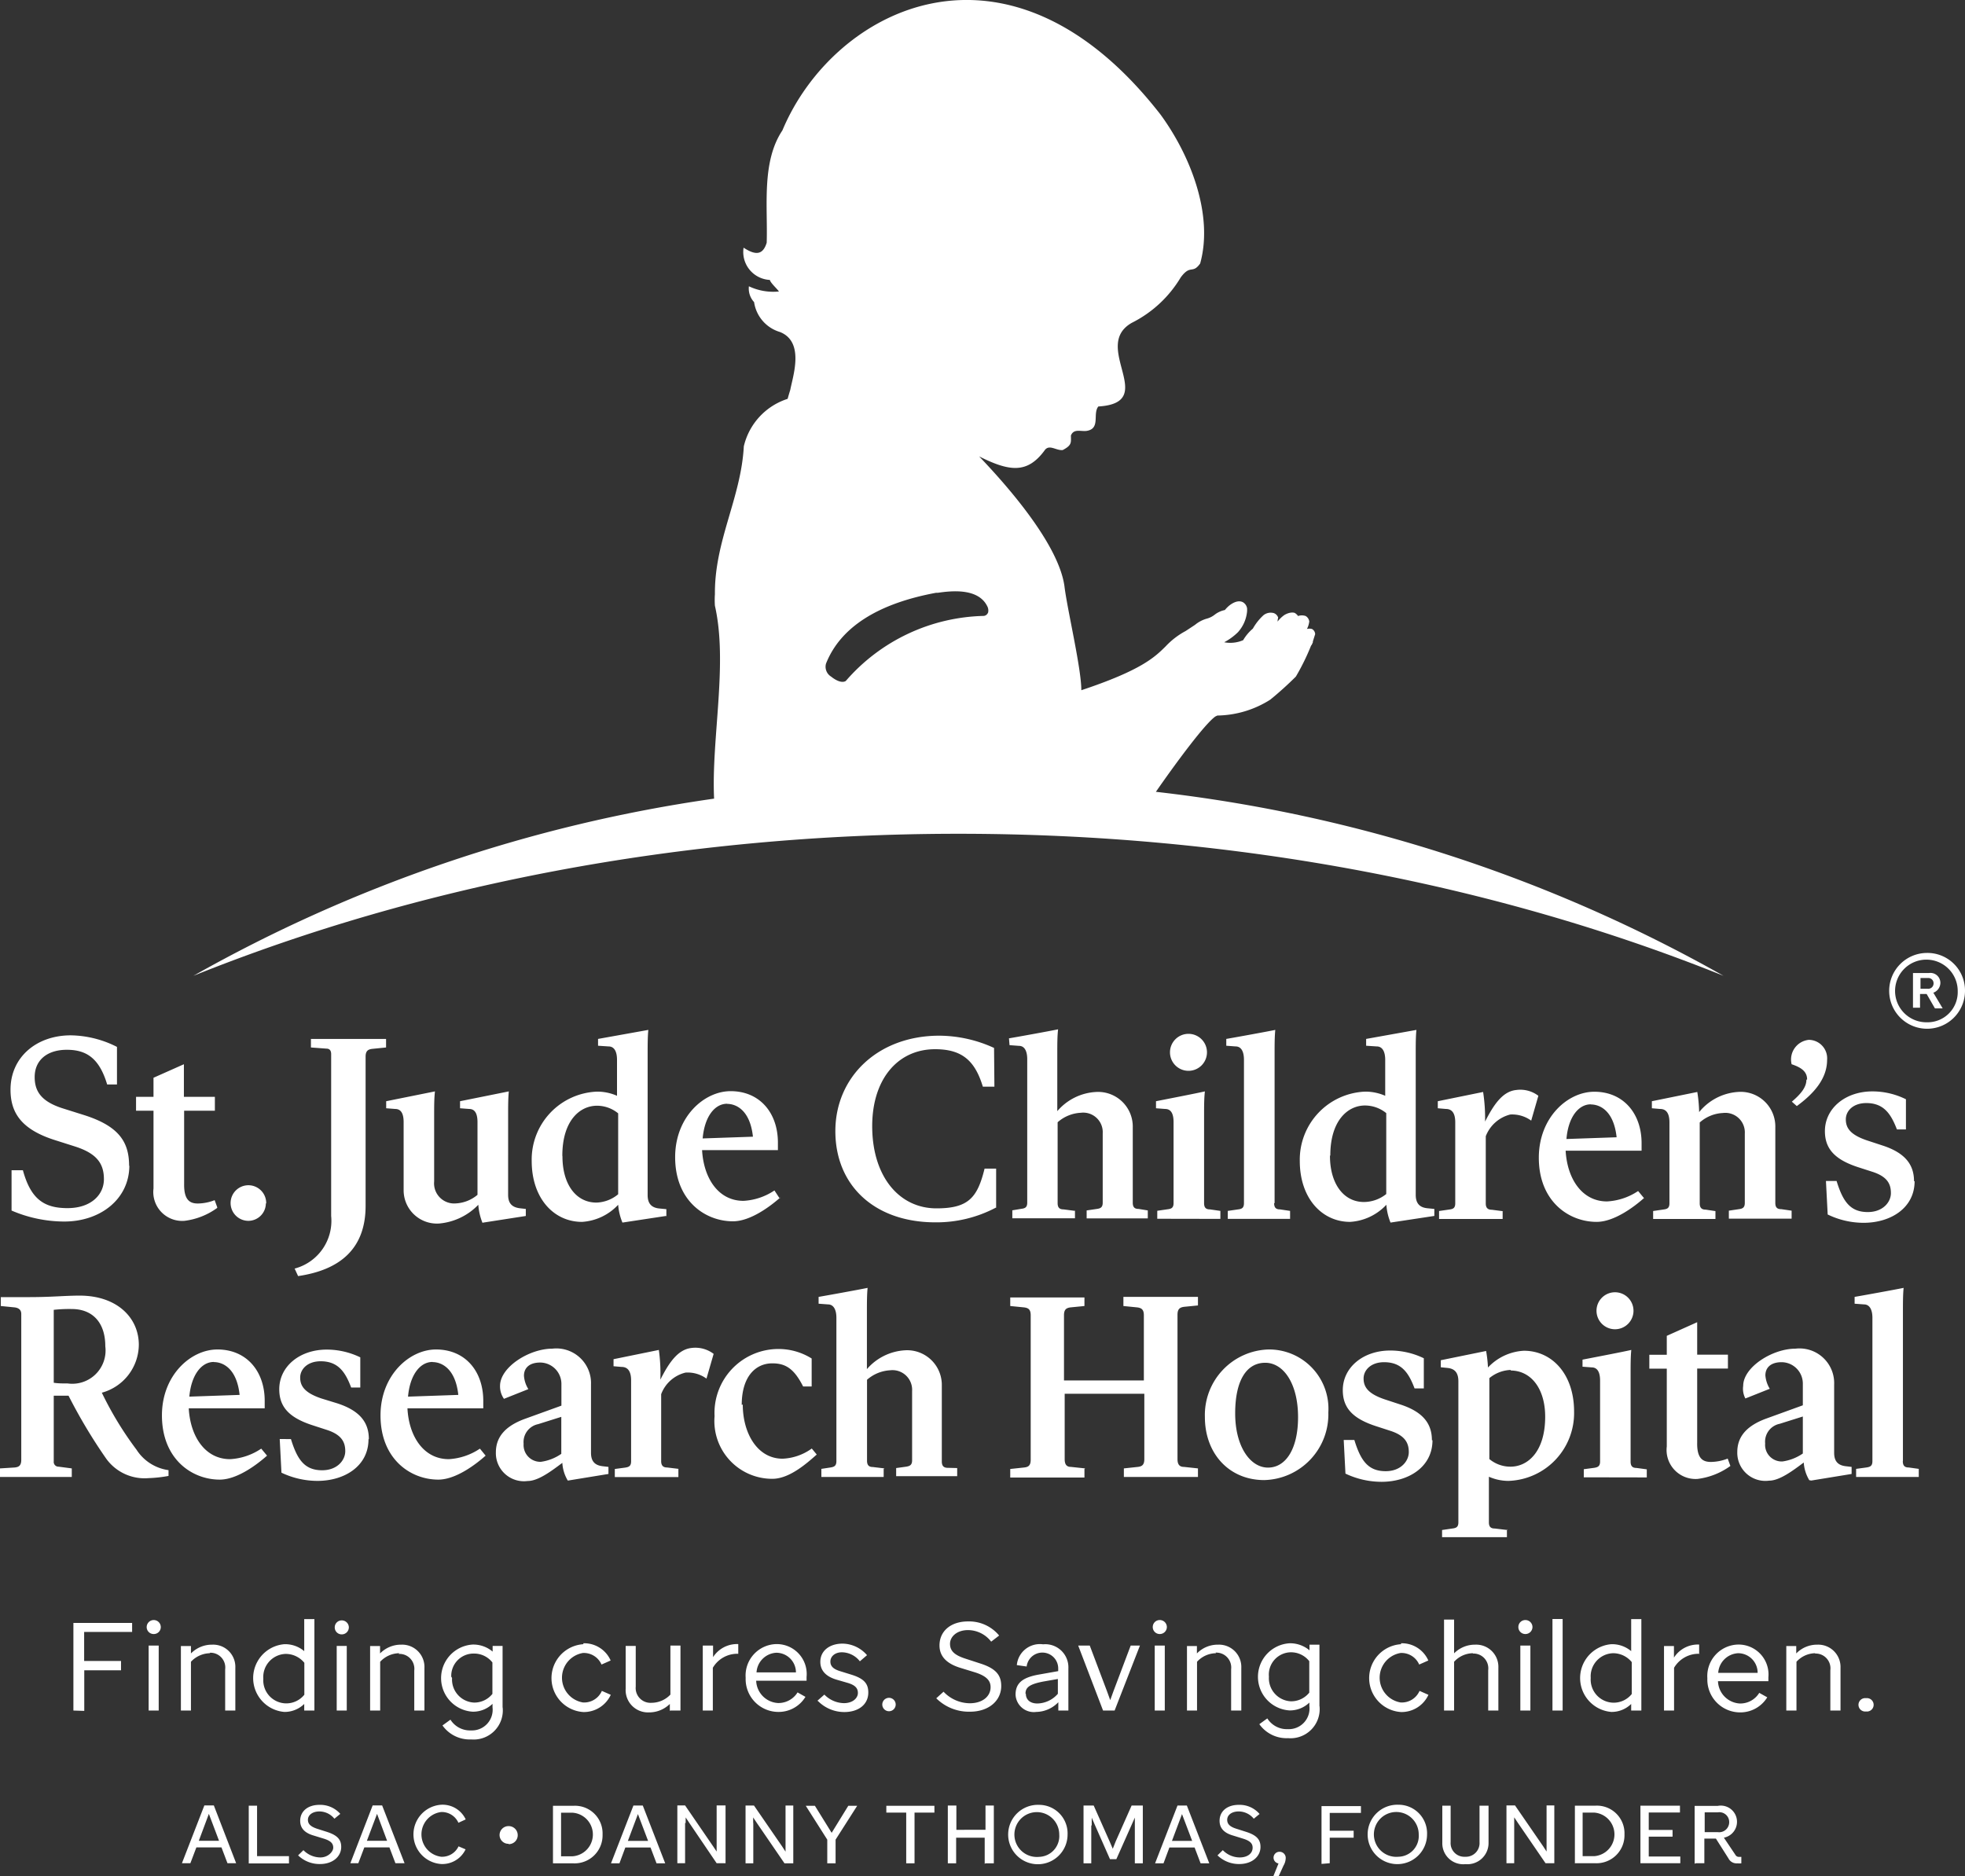 <svg id="Calque_1" data-name="Calque 1" xmlns="http://www.w3.org/2000/svg" viewBox="0 0 170 162.34"><rect x="0" y="0" width="170" height="162.34" fill="#333333" stroke="none"/><defs><style>.cls-1{fill:#fff;}</style></defs><title>picto-memphis</title><path class="cls-1" d="M148.6,156.81a.85.85,0,0,1,1,.85.87.87,0,0,1-1,.86h-1.12v-1.71Zm-1.87,4.4h.72v-2.13h1l1.09,1.72a.78.78,0,0,0,.76.42,2.07,2.07,0,0,0,.35,0v-.56h-.2a.33.33,0,0,1-.31-.17l-1-1.49a1.4,1.4,0,0,0-.53-2.75h-2v5Zm-4.81,0h3.45v-.58h-2.73v-1.72h2.06v-.58h-2.06v-1.51h2.7v-.59h-3.42v5Zm-4-4.38a1.89,1.89,0,0,1,0,3.77h-1v-3.77Zm-1.7,4.38H138a2.42,2.42,0,0,0,2.54-2.49,2.39,2.39,0,0,0-2.49-2.49h-1.8v5ZM131,157.72l0-.48.32.48,2.39,3.49h.76v-5h-.67l0,3.53v.46l-.3-.46-2.43-3.53h-.74v5H131v-3.49Zm-4.25,2.93a1.18,1.18,0,0,1-1.25-1.26v-3.16h-.72v3.21a1.81,1.81,0,0,0,2,1.85,1.83,1.83,0,0,0,2-1.85v-3.21H128v3.16a1.18,1.18,0,0,1-1.25,1.26m-5.77,0a1.94,1.94,0,1,1,1.76-1.93,1.8,1.8,0,0,1-1.76,1.93m0-4.5a2.57,2.57,0,1,0,2.48,2.57,2.47,2.47,0,0,0-2.48-2.57m-5.94,5.06V159h2.07v-.6h-2.07v-1.54h2.7v-.59h-3.41v5Zm-4,.21a1.35,1.35,0,0,0,.19-.61.53.53,0,0,0-.54-.59.51.51,0,0,0-.51.51.51.51,0,0,0,.43.5l-.45,1.11h.46l.42-.92Zm-3.82-.14c1.09,0,1.83-.64,1.83-1.48,0-.61-.3-1-1.23-1.3l-.85-.27c-.54-.17-.8-.39-.8-.78s.36-.72,1-.72a1.7,1.7,0,0,1,1.3.63l.5-.41a2.27,2.27,0,0,0-1.8-.79c-1,0-1.66.55-1.66,1.38,0,.61.36,1.05,1.18,1.28l.87.27c.64.2.81.45.81.78,0,.49-.44.84-1.11.84a2.05,2.05,0,0,1-1.47-.63l-.46.45a2.66,2.66,0,0,0,1.93.75m-5.87-2,.87-2.32.88,2.32Zm2.48,1.94h.75l-1.94-5h-.81l-1.94,5h.73l.51-1.37h2.18l.52,1.37Zm-9.42-3.28v-.67l.3.69,1.28,2.9h.55l1.29-2.9.31-.7,0,.68v3.28h.69v-5H97.9l-1.38,3.11-.25.63-.27-.63-1.38-3.11h-.88v5h.67v-3.28Zm-4.56,2.72a1.94,1.94,0,1,1,1.75-1.93,1.8,1.8,0,0,1-1.75,1.93m0-4.5a2.57,2.57,0,1,0,2.47,2.57,2.47,2.47,0,0,0-2.47-2.57m-4.63,5.06h.72v-5h-.72v2.1H82.74v-2.1H82v5h.72V159h2.47v2.26Zm-8.53-4.39H78.4v4.39h.72v-4.39h1.72v-.59H76.68v.59Zm-2.57-.59h-.77l-1.44,2.34-1.45-2.34h-.79l1.86,2.93v2.05h.72v-2.05l1.87-2.93Zm-9,1.49,0-.48.32.48,2.39,3.49h.76v-5h-.67l0,3.53v.46l-.3-.46-2.43-3.53h-.73v5h.67v-3.49Zm-5.84,0,0-.48.32.48L62,161.21h.77v-5H62l0,3.53v.46l-.31-.46-2.42-3.53H58.6v5h.67v-3.49Zm-5,1.55.87-2.32.88,2.32Zm2.48,1.94h.75l-1.94-5h-.81l-1.94,5h.73l.51-1.37h2.18l.52,1.37Zm-7.26-4.38a1.89,1.89,0,0,1,0,3.77h-1v-3.77Zm-1.7,4.38h1.75a2.42,2.42,0,0,0,2.54-2.49,2.39,2.39,0,0,0-2.49-2.49h-1.8v5Z"/><path class="cls-1" d="M44,159.56a.77.77,0,0,0,.79-.76A.78.78,0,0,0,44,158a.77.77,0,0,0-.78.77.76.76,0,0,0,.78.76"/><path class="cls-1" d="M38.17,160.65a1.95,1.95,0,0,1,0-3.87,1.58,1.58,0,0,1,1.49.93l.63-.29a2.21,2.21,0,0,0-2.11-1.27,2.57,2.57,0,0,0,0,5.13,2.23,2.23,0,0,0,2.1-1.27l-.61-.26a1.57,1.57,0,0,1-1.49.9m-6.44-1.38.88-2.33.87,2.33Zm2.48,1.94H35l-1.94-5h-.82l-1.93,5H31l.52-1.37h2.17l.52,1.37Zm-6.53.07c1.09,0,1.83-.64,1.83-1.48,0-.61-.3-1-1.23-1.3l-.85-.27c-.54-.18-.8-.4-.8-.78s.36-.72,1-.72a1.68,1.68,0,0,1,1.29.63l.51-.42a2.31,2.31,0,0,0-1.8-.78c-1,0-1.67.55-1.67,1.38,0,.62.37,1.05,1.18,1.28l.88.27c.64.2.8.45.8.78s-.44.84-1.11.84a2.07,2.07,0,0,1-1.47-.63l-.46.45a2.66,2.66,0,0,0,1.93.75M25,160.6H22.24v-4.37h-.72v5H25v-.61Zm-7.8-1.33.87-2.33.88,2.33Zm2.48,1.94h.75l-1.93-5h-.82l-1.94,5h.73l.52-1.37h2.17l.52,1.37Z"/><path class="cls-1" d="M14.58,127.74l0-.54a3.92,3.92,0,0,1-2.77-1.77,29.47,29.47,0,0,1-3-4.93,4.34,4.34,0,0,0,3.2-4.14c0-2.36-1.9-4.26-5.12-4.26-1.28,0-2.39.13-4.39.13-.75,0-1.62,0-2.43,0V113l1.21.12c.35.05.56.22.56.57v12.61c0,.51-.21.63-.56.67L0,127.05v.74H6.21v-.74l-1.14-.15a.41.41,0,0,1-.42-.46v-5.68c.47,0,1,0,1.28,0a45.9,45.9,0,0,0,3.26,5.45,4.09,4.09,0,0,0,3.67,1.68,11.17,11.17,0,0,0,1.72-.19m-8.72-8c-.44,0-.83,0-1.21-.06v-6.31a12,12,0,0,1,1.56-.07c1.77,0,2.9,1.14,2.9,3.22a2.88,2.88,0,0,1-3.25,3.22m17.23,6.23-.49-.59a5.34,5.34,0,0,1-2.69.91c-2.19,0-3.45-2-3.58-4.4H22.9v-.65c0-2.55-1.56-4.44-4.09-4.44-2.31,0-4.8,2.23-4.8,5.7,0,3.79,2.6,5.56,5,5.56,1.51,0,3.24-1.31,4.11-2.09m-4.63-8.08c.84,0,2,.59,2.24,2.84l-4.35.15c.17-1.91,1.07-3,2.11-3m13.42,6.67c0-1.45-.79-2.46-2.73-3.09L27.81,121c-1.46-.49-1.84-1.08-1.84-1.81s.64-1.41,1.77-1.41c1.51,0,2.13.92,2.64,2.27h.79l0-2.61a6.67,6.67,0,0,0-2.9-.67c-2.36,0-4.11,1.47-4.11,3.43,0,1.56.89,2.48,2.92,3.13l1.17.38c1.32.42,1.62,1.08,1.62,1.85s-.68,1.65-2,1.65c-1.51,0-2.15-.91-2.7-2.7H24.2l.15,2.91a7.28,7.28,0,0,0,3.11.71c2.35,0,4.42-1.28,4.42-3.6M42,125.93l-.48-.59a5.38,5.38,0,0,1-2.69.91c-2.2,0-3.46-2-3.58-4.4h6.56v-.65c0-2.55-1.55-4.44-4.09-4.44-2.3,0-4.8,2.23-4.8,5.7,0,3.79,2.6,5.56,5,5.56,1.51,0,3.24-1.31,4.11-2.09m-4.62-8.08c.83,0,2,.59,2.24,2.84l-4.35.15c.17-1.91,1.06-3,2.11-3M49.15,128.1l3.49-.57,0-.61-.51-.06c-.68-.08-1-.44-1-1.16l0-5.91a3,3,0,0,0-3.35-3.1c-2,0-4.52,1.6-4.52,3.22a1.86,1.86,0,0,0,.34,1.12l2.11-.84a2.5,2.5,0,0,1-.38-1.16c0-.63.42-1.14,1.41-1.14a1.85,1.85,0,0,1,1.83,1.85l0,1.88-3.18,1.15c-1.57.58-2.49,1.48-2.49,2.89a2.43,2.43,0,0,0,2.75,2.48c.92,0,2.05-.86,3-1.57a3.35,3.35,0,0,0,.47,1.53m-3.82-3.18a1.58,1.58,0,0,1,1.26-1.7l2-.63,0,3.2a4.06,4.06,0,0,1-1.77.69,1.45,1.45,0,0,1-1.49-1.56m13.41,2.17-1-.12c-.3,0-.51-.13-.51-.55v-5.79a3,3,0,0,1,2.11-1.87,2.77,2.77,0,0,1,1.81.52l.62-2.14a2.61,2.61,0,0,0-1.92-.51c-1.17.13-1.94,1.26-2.69,2.74A15,15,0,0,0,57,116.8l-3.92.8,0,.61.7.06c.58,0,.82.45.82,1.16v7c0,.42-.19.5-.51.55l-.9.12v.7h5.5v-.7Zm5.46-5.53c0-2.51,1.24-3.6,2.64-3.6,1.14,0,1.88.44,2.67,2h.74v-2.42a5.4,5.4,0,0,0-3-.82,5.53,5.53,0,0,0-5.4,5.81,5,5,0,0,0,5,5.42c1.49,0,3-1.36,3.84-2.1l-.43-.52a4.65,4.65,0,0,1-2.52.88c-2.21,0-3.45-2.23-3.45-4.69m12.26,5.53-1-.12c-.32,0-.51-.13-.51-.55v-7a3.3,3.3,0,0,1,2-.82,1.7,1.7,0,0,1,1.9,1.79v6c0,.42-.21.5-.51.55l-.87.12v.7h5.28v-.7L82,127c-.32,0-.52-.13-.52-.55v-6.55a3,3,0,0,0-3.17-3.07A4.71,4.71,0,0,0,75,118.46v-4.95c0-.77,0-1.49.06-2.08-.83.17-3.37.63-4.24.78l0,.59.81.06c.47,0,.73.43.73,1.16v12.4c0,.42-.2.5-.51.55l-.79.12v.7h5.39v-.7Zm17.36,0-1.22-.13c-.34,0-.55-.16-.55-.67v-5.66H99v5.66c0,.51-.22.63-.56.67l-1.21.13v.74h6.41v-.74l-1.21-.13c-.34,0-.56-.16-.56-.67v-12.5c0-.51.22-.63.56-.68l1.21-.12v-.74H97.19V113l1.21.12c.34.05.56.17.56.68v5.64H92.05v-5.64c0-.51.21-.63.55-.68l1.22-.12v-.74H87.4V113l1.21.12c.35.05.56.17.56.68v12.5c0,.51-.21.63-.56.67l-1.21.13v.74h6.42v-.74Zm10.36-4.44c0,3.13,2.07,5.45,5.14,5.45a5.69,5.69,0,0,0,5.54-5.85,5.13,5.13,0,0,0-5.18-5.45,5.67,5.67,0,0,0-5.5,5.85m8.06,0c0,2.77-1.07,4.37-2.6,4.37s-2.84-1.81-2.84-4.69,1-4.38,2.6-4.38,2.84,1.83,2.84,4.7m11.58,2c0-1.45-.79-2.46-2.73-3.09l-1.34-.44c-1.46-.49-1.84-1.08-1.84-1.81s.64-1.41,1.77-1.41c1.52,0,2.13.92,2.64,2.27h.8l0-2.61a6.67,6.67,0,0,0-2.9-.67c-2.36,0-4.11,1.47-4.11,3.43,0,1.56.89,2.48,2.92,3.13l1.17.38c1.32.42,1.62,1.08,1.62,1.85s-.68,1.65-2,1.65c-1.52,0-2.16-.91-2.71-2.7h-.92l.15,2.91a7.3,7.3,0,0,0,3.12.71c2.34,0,4.41-1.28,4.41-3.6m6.48,7.77-1.09-.13c-.32,0-.51-.12-.51-.54v-3.94a4.21,4.21,0,0,0,1.7.36,5.87,5.87,0,0,0,5.67-6c0-3.24-1.91-5.26-4.34-5.26a4.59,4.59,0,0,0-3.11,1.45,11.24,11.24,0,0,0-.16-1.43l-3.92.8,0,.61.6.06c.64.07.92.45.92,1.16v12.19c0,.42-.19.5-.52.54l-.89.13V133h5.61v-.69Zm.27-13.8c1.78,0,3,1.57,3,4,0,3-1.49,4.32-3,4.32a2.84,2.84,0,0,1-1.83-.66v-7a3.06,3.06,0,0,1,1.87-.71m10.6-5.1a1.6,1.6,0,1,0-1.6,1.58,1.6,1.6,0,0,0,1.6-1.58m1.15,14.4v-.7l-.89-.12c-.32,0-.51-.13-.51-.55v-7.6c0-.76,0-1.47.06-2.06-.83.19-3.36.67-4.22.84l0,.61.79.06c.53,0,.73.47.73,1.14v7c0,.42-.2.5-.51.55l-.9.12v.7Zm7.23-1-.23-.63a4.11,4.11,0,0,1-1.45.29c-.68,0-1.22-.27-1.19-1.68v-6.4h2.66v-1.2h-2.66V114.4l-2.63,1.18v1.64h-1.51v1.2h1.51v6.73a2.51,2.51,0,0,0,2.67,2.81,6.14,6.14,0,0,0,2.83-1.12m7,1.26,3.49-.57,0-.61-.51-.06c-.68-.08-1-.44-1-1.16l0-5.91a3,3,0,0,0-3.35-3.1c-2,0-4.52,1.6-4.52,3.22A1.79,1.79,0,0,0,151,121l2.11-.84a2.62,2.62,0,0,1-.38-1.16c0-.63.42-1.14,1.41-1.14a1.85,1.85,0,0,1,1.83,1.85l0,1.88-3.17,1.15c-1.58.58-2.5,1.48-2.5,2.89a2.43,2.43,0,0,0,2.75,2.48c.91,0,2.05-.86,3-1.57a3.36,3.36,0,0,0,.48,1.53m-3.82-3.18a1.58,1.58,0,0,1,1.26-1.7l2-.63,0,3.2a4.1,4.1,0,0,1-1.77.69,1.44,1.44,0,0,1-1.49-1.56m11.92,1.5V113.51c0-.77,0-1.49.06-2.08-.83.17-3.37.63-4.24.78l0,.59.81.06c.47,0,.73.43.73,1.16v12.4c0,.42-.19.5-.52.55l-.89.12v.7H166v-.7l-.87-.12c-.32,0-.51-.13-.51-.55"/><path class="cls-1" d="M11.17,100.89c0-2-.79-3.41-3.83-4.39l-2-.63C3.56,95.28,3,94.41,3,93.19c0-1.47,1.09-2.36,2.78-2.36s2.81.72,3.49,3h.85V90.58a9.07,9.07,0,0,0-4-1c-2.95,0-5.21,1.88-5.21,4.7,0,2,.94,3.45,3.86,4.37l1.73.55c1.9.61,2.49,1.5,2.49,2.83s-1.1,2.5-3.15,2.5-3.18-.8-3.86-3.28H1l0,3.49a11.62,11.62,0,0,0,4.56.95c3.12,0,5.63-1.94,5.63-4.85m7.61,3.63-.23-.63a4.11,4.11,0,0,1-1.45.29c-.68,0-1.21-.28-1.19-1.69V96.1h2.66V94.9H15.91V92.08l-2.63,1.17V94.9H11.77v1.2h1.51v6.73a2.5,2.5,0,0,0,2.67,2.8,6.05,6.05,0,0,0,2.83-1.11m4.25-.4a1.54,1.54,0,1,0-1.54,1.51A1.52,1.52,0,0,0,23,104.12m8.63-12.7c0-.5.22-.63.58-.67l1.19-.12v-.74h-6.5v.74l1.34.1c.28,0,.41.17.41.48v14a4.27,4.27,0,0,1-3.16,4.55l.3.65c3.62-.53,5.84-2.36,5.84-6.08V91.42Zm10.19,14.36,3.67-.57,0-.61-.53-.06c-.68-.09-1-.44-1-1.16V96.5c0-.76,0-1.48.06-2.07l-4.22.85,0,.61.79.06c.53,0,.72.46.72,1.14v6.29a3.15,3.15,0,0,1-1.85.74,1.74,1.74,0,0,1-1.9-1.9V96.5c0-.76,0-1.48.07-2.07l-4.22.85,0,.61.78.06c.54,0,.73.46.73,1.14V103a2.88,2.88,0,0,0,3.09,2.86,5.35,5.35,0,0,0,3.37-1.62,5.18,5.18,0,0,0,.36,1.56m15.91-.57,0-.61-.62-.06c-.68-.07-1-.44-1-1.16V91.19c0-.78,0-1.49.06-2.08l-4.35.78,0,.59.91.06c.48,0,.73.42.73,1.16v3.11a4.26,4.26,0,0,0-1.71-.36,5.88,5.88,0,0,0-5.67,6c0,3.24,1.92,5.27,4.35,5.27a4.67,4.67,0,0,0,3.13-1.48,5,5,0,0,0,.37,1.54l3.75-.57Zm-9-5.24c0-3,1.49-4.32,3-4.32a2.89,2.89,0,0,1,1.83.66v7a3.07,3.07,0,0,1-1.88.72c-1.77,0-2.94-1.58-2.94-4m18.79,3.64L67,103a5.3,5.3,0,0,1-2.68.9c-2.2,0-3.45-2-3.58-4.39h6.56v-.65c0-2.55-1.55-4.45-4.09-4.45-2.3,0-4.8,2.23-4.8,5.71,0,3.78,2.6,5.55,5,5.55,1.52,0,3.24-1.3,4.12-2.08m-4.63-8.08c.83,0,2,.59,2.24,2.84l-4.35.15c.17-1.92,1.06-3,2.11-3m23.28,9,0-3.39h-1c-.62,2.53-1.41,3.44-4.16,3.44-3.19,0-5.48-2.68-5.56-6.89s2.16-6.88,5.44-6.88c2.34,0,3.45,1,4.13,3.24h1L86,90.67a11.48,11.48,0,0,0-4.73-1.06c-5.33,0-9,3.58-9,8.26s3.37,7.89,8.66,7.89a11,11,0,0,0,5.22-1.27m6.87.28-1-.13c-.32,0-.52-.12-.52-.54v-7a3.27,3.27,0,0,1,2-.82,1.69,1.69,0,0,1,1.9,1.78v6c0,.42-.21.5-.51.54l-.88.13v.69h5.29v-.69l-.79-.13c-.32,0-.51-.12-.51-.54V97.55a3,3,0,0,0-3.18-3.07,4.73,4.73,0,0,0-3.35,1.66v-5c0-.78,0-1.49.07-2.08-.83.17-3.37.63-4.25.78l.05.59.81.06c.47,0,.72.42.72,1.16v12.4c0,.42-.19.5-.51.54l-.78.13v.69H93v-.69Zm11.4-13.71a1.6,1.6,0,1,0-1.59,1.59,1.6,1.6,0,0,0,1.59-1.59m1.16,14.4v-.69l-.9-.13c-.32,0-.51-.12-.51-.54V96.5c0-.76,0-1.48.07-2.07-.84.19-3.37.68-4.23.85l0,.61.79.06c.54,0,.73.46.73,1.14v7c0,.42-.19.5-.52.54l-.89.13v.69Zm4.69-1.36V91.19c0-.78,0-1.49.06-2.08-.83.17-3.37.63-4.24.78l0,.59.81.06c.47,0,.72.42.72,1.16v12.4c0,.42-.19.5-.5.54l-.9.13v.69h5.39v-.69l-.87-.13c-.32,0-.51-.12-.51-.54m13.86,1.11,0-.61-.61-.06c-.68-.07-1-.44-1-1.16V91.19c0-.78,0-1.49.06-2.08l-4.35.78,0,.59.92.06c.47,0,.73.42.73,1.16v3.11a4.29,4.29,0,0,0-1.71-.36,5.89,5.89,0,0,0-5.68,6c0,3.24,1.93,5.27,4.35,5.27a4.68,4.68,0,0,0,3.14-1.48,5,5,0,0,0,.36,1.54l3.76-.57Zm-9-5.24c0-3,1.5-4.32,3-4.32a2.92,2.92,0,0,1,1.84.66v7A3.12,3.12,0,0,1,118,104c-1.76,0-2.94-1.58-2.94-4m15,4.8-1-.13c-.3,0-.52-.12-.52-.54V98.31a3.07,3.07,0,0,1,2.12-1.88,2.8,2.8,0,0,1,1.81.53l.62-2.15a2.58,2.58,0,0,0-1.92-.5c-1.17.12-1.94,1.26-2.69,2.73a14.88,14.88,0,0,0-.17-2.56l-3.92.8,0,.61.7.06c.58,0,.81.44.81,1.16v7c0,.42-.19.5-.51.54l-.89.13v.69h5.5v-.69Zm12.15-1.16-.49-.59a5.33,5.33,0,0,1-2.69.9c-2.19,0-3.45-2-3.58-4.39h6.57v-.65c0-2.55-1.56-4.45-4.09-4.45-2.31,0-4.8,2.23-4.8,5.71,0,3.78,2.6,5.55,5,5.55,1.52,0,3.25-1.3,4.12-2.08m-4.63-8.08c.84,0,2,.59,2.24,2.84l-4.34.15c.16-1.92,1.06-3,2.1-3m10.81,9.24-.87-.13c-.3,0-.51-.12-.51-.54v-7a3.24,3.24,0,0,1,2-.82,1.69,1.69,0,0,1,1.9,1.78v6c0,.42-.21.5-.51.54l-.87.13v.69H155v-.69l-.89-.13c-.33,0-.52-.12-.52-.54V97.55a3,3,0,0,0-3.26-3.07A4.72,4.72,0,0,0,147,96.22a12.65,12.65,0,0,0-.16-1.74l-3.93.8,0,.61.71.06c.58,0,.81.44.81,1.16v7c0,.42-.19.5-.52.54l-.89.13v.69h5.39v-.69Zm7.85-11.37c0,.66-.49,1.24-1.26,1.9l.43.38c1.47-1.08,2.62-2.36,2.62-4a1.6,1.6,0,0,0-1.58-1.73A1.71,1.71,0,0,0,155,92.08c.8.27,1.34.61,1.34,1.32m9.25,8.8c0-1.45-.79-2.46-2.73-3.09l-1.34-.44c-1.45-.49-1.83-1.08-1.83-1.82s.64-1.41,1.77-1.41c1.51,0,2.13.93,2.65,2.28h.78l0-2.61a6.54,6.54,0,0,0-2.9-.68c-2.36,0-4.11,1.48-4.11,3.44,0,1.55.89,2.48,2.91,3.13l1.18.38c1.32.42,1.62,1.07,1.62,1.85s-.69,1.64-2,1.64c-1.51,0-2.15-.9-2.7-2.69h-.92l.15,2.9a7.12,7.12,0,0,0,3.11.72c2.34,0,4.41-1.28,4.41-3.6"/><path class="cls-1" d="M166.7,82.45a3.28,3.28,0,1,0,3.3,3.28,3.25,3.25,0,0,0-3.3-3.28m0,6a2.71,2.71,0,1,1,2.67-2.7,2.61,2.61,0,0,1-2.67,2.7"/><path class="cls-1" d="M167.34,85.86a.93.93,0,0,0,.53-.8.86.86,0,0,0-1-.87h-1.37v3h.61V86h.57l.72,1.25h.67l-.81-1.36,0,0Zm-.57-.31h-.62v-.93h.65a.45.45,0,0,1,.48.47.46.46,0,0,1-.51.46"/><path class="cls-1" d="M100,68.51l0,0c1.79-2.58,4.26-5.91,5.15-6.52l.17-.08a8.77,8.77,0,0,0,4.57-1.37,29.47,29.47,0,0,0,2.22-2,19.53,19.53,0,0,0,1.34-2.74h0l0,.06.13-.28,0-.08.2-.63a.53.53,0,0,0-.28-.45.85.85,0,0,0-.43,0l0,0a1.93,1.93,0,0,0,.2-.65v0a.65.65,0,0,0-.31-.47,1,1,0,0,0-.66,0,.87.87,0,0,0-.29-.27s-.34-.14-.89.18a2.63,2.63,0,0,0-.59.57c0-.17.05-.34.05-.34a.62.62,0,0,0-.37-.39,1,1,0,0,0-.89.17,4.66,4.66,0,0,0-.93,1.17,3.87,3.87,0,0,0-.84,1,2.82,2.82,0,0,1-1.64.18,5.14,5.14,0,0,0,1.18-.86,3.11,3.11,0,0,0,.8-1.81,2.45,2.45,0,0,0,0-.27.75.75,0,0,0-.37-.53c-.53-.26-1.15.27-1.27.38s-.19.19-.28.3a2.16,2.16,0,0,0-.89.41,1.86,1.86,0,0,1-.69.34,2.78,2.78,0,0,0-1,.53l0,0h0l-.82.54a6.69,6.69,0,0,0-1.73,1.33c-.93.92-2.09,2.06-7.29,3.79,0-1.91-1.22-7-1.46-9-.48-3.45-4.49-8.21-7.38-11.23C87.33,40.8,88.86,41,90.35,39c.4-.62,1,0,1.59-.06.82-.43.71-.66.71-1.26.25-.63.89-.32,1.37-.4,1.21-.2.49-1.47,1-2.11,5.32-.32-.68-5.21,2.9-7.24A10.29,10.29,0,0,0,102.15,24c.86-1.16,1-.25,1.68-1.2C105,18.6,103,13.46,100.4,9.91,87.18-7.08,72.09.75,67.69,11.28,65.87,14,66.43,17.85,66.33,21c-.34,1.11-1,1.08-2,.43a2.42,2.42,0,0,0,2.27,2.79c.08.28.58.71.79,1a4.91,4.91,0,0,1-2.6-.45,1.72,1.72,0,0,0,.45,1.37,3.17,3.17,0,0,0,2.25,2.59c2.12.86,1.12,3.76.88,5-.08.26-.16.53-.23.78a5.67,5.67,0,0,0-3.79,4.11c-.24,4.47-2.54,8.17-2.5,12.79a7.16,7.16,0,0,0,0,1c1.14,5-.32,11.54-.07,16.69A128.36,128.36,0,0,0,16.73,84.43c19.39-7.8,42-12.29,66.19-12.29s46.8,4.49,66.19,12.29A129.36,129.36,0,0,0,100,68.51M85.48,53a.45.45,0,0,1-.36.29,16.28,16.28,0,0,0-11.94,5.62s-.37.35-1.28-.37a1,1,0,0,1-.44-1.12c1.24-3.13,4.45-5.19,9.52-6.13l.15,0c1-.14,3.45-.48,4.27,1.14a.8.8,0,0,1,.08.59"/><path class="cls-1" d="M161.44,146.93a.58.58,0,1,0,0,1.15.58.58,0,1,0,0-1.15M157,143.07a1.28,1.28,0,0,1,1.35,1.44V148h.88v-3.7a1.93,1.93,0,0,0-2-2,2.51,2.51,0,0,0-1.83.76l0-.64h-.86V148h.88v-4.22a2.24,2.24,0,0,1,1.64-.74m-6.69,0a1.69,1.69,0,0,1,1.69,1.7h-3.41a1.82,1.82,0,0,1,1.72-1.7m2.53,3.82-.7-.39a1.92,1.92,0,0,1-1.69.92,2,2,0,0,1-1.88-1.93h4.36c0-.11,0-.21,0-.33a2.59,2.59,0,0,0-2.61-2.84,2.73,2.73,0,0,0-2.67,2.92,2.84,2.84,0,0,0,2.81,2.95,2.73,2.73,0,0,0,2.37-1.3M147,143.12l0-.83a2.46,2.46,0,0,0-2.18,1.13v-1h-.86V148h.87v-3.7a2.46,2.46,0,0,1,2.22-1.21m-9.43,2.09a2,2,0,0,1,1.93-2.14,2.08,2.08,0,0,1,1.62.77v2.76a2,2,0,0,1-1.62.75,2,2,0,0,1-1.93-2.14m3.56,2.82H142v-7.91h-.88v2.77a2.56,2.56,0,0,0-1.72-.6,2.94,2.94,0,0,0,0,5.86,2.41,2.41,0,0,0,1.72-.69V148Zm-6.87,0h.88v-7.92h-.88V148Zm-1.91-5.62h-.87V148h.87v-5.62Zm-.44-1a.61.61,0,0,0,.62-.6.61.61,0,0,0-.62-.61.6.6,0,0,0-.6.61.6.6,0,0,0,.6.6m-4.56,1.69a1.28,1.28,0,0,1,1.35,1.44V148h.88v-3.7a1.92,1.92,0,0,0-2-2,2.54,2.54,0,0,0-1.83.75v-2.92h-.87V148h.87v-4.22a2.24,2.24,0,0,1,1.64-.74m-6.22-.78a2.94,2.94,0,0,0,0,5.87,2.56,2.56,0,0,0,2.36-1.49l-.77-.34a1.67,1.67,0,0,1-1.64,1,2.17,2.17,0,0,1,0-4.28,1.67,1.67,0,0,1,1.61,1l.79-.35a2.5,2.5,0,0,0-2.37-1.49m-11.42,2.89a1.93,1.93,0,0,1,1.89-2.11,2,2,0,0,1,1.6.77v2.72a2,2,0,0,1-1.6.75,2,2,0,0,1-1.89-2.13m4.37,2.54v-5.31h-.86v.49a2.6,2.6,0,0,0-1.72-.61,2.91,2.91,0,0,0,0,5.81,2.42,2.42,0,0,0,1.71-.68v.3a1.79,1.79,0,0,1-1.86,2,2,2,0,0,1-1.78-.93l-.69.5a2.89,2.89,0,0,0,2.49,1.21,2.52,2.52,0,0,0,2.72-2.75m-9-4.65a1.29,1.29,0,0,1,1.35,1.44V148h.88v-3.7a1.93,1.93,0,0,0-2-2,2.51,2.51,0,0,0-1.84.76v-.64h-.86V148h.87v-4.22a2.26,2.26,0,0,1,1.65-.74m-4.44-.66h-.87V148h.87v-5.62Zm-.44-1a.61.61,0,0,0,.62-.6.61.61,0,0,0-.62-.61.6.6,0,0,0-.6.61.6.6,0,0,0,.6.6m-1.61,1h-.9l-1.51,4-.26.72-.26-.72-1.51-4h-1L95.43,148h1l2.19-5.62Zm-10,4.16c0-.55.36-.83,1.6-1.06l1.2-.21v1.28a2.41,2.41,0,0,1-1.77.84c-.63,0-1-.33-1-.85m2.8,1.46h.88v-3.65a2,2,0,0,0-2.19-2.08,2,2,0,0,0-2.27,1.8l.85.12a1.37,1.37,0,0,1,2.73.16v.24l-1.69.3c-1.46.26-2,.78-2,1.74a1.58,1.58,0,0,0,1.79,1.49,2.7,2.7,0,0,0,1.91-.84V148Zm-7.63.1c1.62,0,2.7-.95,2.7-2.22,0-.92-.43-1.51-1.81-1.95l-1.32-.43c-.88-.29-1.3-.64-1.3-1.27s.6-1.19,1.56-1.19a2.54,2.54,0,0,1,2,1l.69-.53a3.37,3.37,0,0,0-2.7-1.22c-1.45,0-2.46.81-2.46,2.08,0,.92.59,1.55,1.75,1.92l1.37.42c1,.33,1.3.74,1.3,1.27,0,.8-.71,1.39-1.8,1.39a3.16,3.16,0,0,1-2.27-1l-.63.57a4,4,0,0,0,2.91,1.16m-7-1.2a.58.58,0,1,0,.58.57.58.58,0,0,0-.58-.57m-6.12.3a3.19,3.19,0,0,0,2.26.93c1.19,0,2.07-.63,2.07-1.69,0-.76-.36-1.2-1.45-1.54l-1-.31c-.54-.17-.83-.4-.83-.83s.38-.8,1-.8a2,2,0,0,1,1.55.78l.62-.53a2.84,2.84,0,0,0-2.12-1c-1.06,0-1.92.57-1.92,1.58,0,.72.45,1.26,1.41,1.54l1,.29c.57.18.84.42.84.86s-.44.88-1.21.88a2.42,2.42,0,0,1-1.69-.74l-.6.53ZM67.16,143a1.7,1.7,0,0,1,1.7,1.7H65.45a1.81,1.81,0,0,1,1.71-1.7m2.53,3.82-.69-.39a1.94,1.94,0,0,1-1.69.92,2,2,0,0,1-1.89-1.93h4.36c0-.11,0-.21,0-.33a2.59,2.59,0,0,0-2.6-2.84,2.72,2.72,0,0,0-2.67,2.92,2.84,2.84,0,0,0,2.81,2.95,2.71,2.71,0,0,0,2.36-1.3m-5.81-3.74,0-.83a2.46,2.46,0,0,0-2.18,1.13v-1H60.8V148h.87v-3.7a2.45,2.45,0,0,1,2.21-1.21M58,148h.87v-5.62H58v4.24a2.26,2.26,0,0,1-1.63.71A1.28,1.28,0,0,1,55,145.93v-3.52h-.87v3.69a1.93,1.93,0,0,0,2,2.06,2.55,2.55,0,0,0,1.82-.73v.6Zm-7.52-5.74a2.94,2.94,0,0,0,0,5.87,2.56,2.56,0,0,0,2.36-1.49l-.77-.34a1.67,1.67,0,0,1-1.64,1,2.17,2.17,0,0,1,0-4.28,1.67,1.67,0,0,1,1.61,1l.79-.35a2.5,2.5,0,0,0-2.37-1.49m-11.42,2.89A1.93,1.93,0,0,1,41,143.07a2,2,0,0,1,1.6.77v2.72a2,2,0,0,1-1.6.75,2,2,0,0,1-1.89-2.13m4.37,2.54v-5.31h-.86v.49a2.6,2.6,0,0,0-1.72-.61,2.91,2.91,0,0,0,0,5.81,2.42,2.42,0,0,0,1.71-.68v.3a1.79,1.79,0,0,1-1.86,2,2,2,0,0,1-1.78-.93l-.69.5a2.89,2.89,0,0,0,2.49,1.21,2.52,2.52,0,0,0,2.72-2.75m-9-4.65a1.29,1.29,0,0,1,1.35,1.44V148h.88v-3.7a1.93,1.93,0,0,0-2-2,2.53,2.53,0,0,0-1.84.76v-.64h-.86V148h.87v-4.22a2.28,2.28,0,0,1,1.65-.74M30,142.41h-.87V148H30v-5.62Zm-.44-1a.61.61,0,0,0,.62-.6.61.61,0,0,0-.62-.61.6.6,0,0,0-.6.61.6.6,0,0,0,.6.6m-6.78,3.83a2,2,0,0,1,1.93-2.14,2.08,2.08,0,0,1,1.62.77v2.76a2,2,0,0,1-1.62.75,2,2,0,0,1-1.93-2.14M26.32,148h.88v-7.91h-.88v2.77a2.56,2.56,0,0,0-1.72-.6,2.94,2.94,0,0,0,0,5.86,2.43,2.43,0,0,0,1.72-.69V148Zm-8.18-5a1.28,1.28,0,0,1,1.34,1.44V148h.88v-3.7a1.92,1.92,0,0,0-2-2,2.54,2.54,0,0,0-1.84.76v-.64h-.87V148h.87v-4.22a2.3,2.3,0,0,1,1.66-.74m-4.45-.66h-.87V148h.87v-5.62Zm-.44-1a.6.6,0,0,0,.62-.6.61.61,0,1,0-1.22,0,.6.6,0,0,0,.6.6m-6,6.65v-3.51h3.18v-.81H7.28V141.2h4.15v-.78H6.35V148Z"/></svg>
